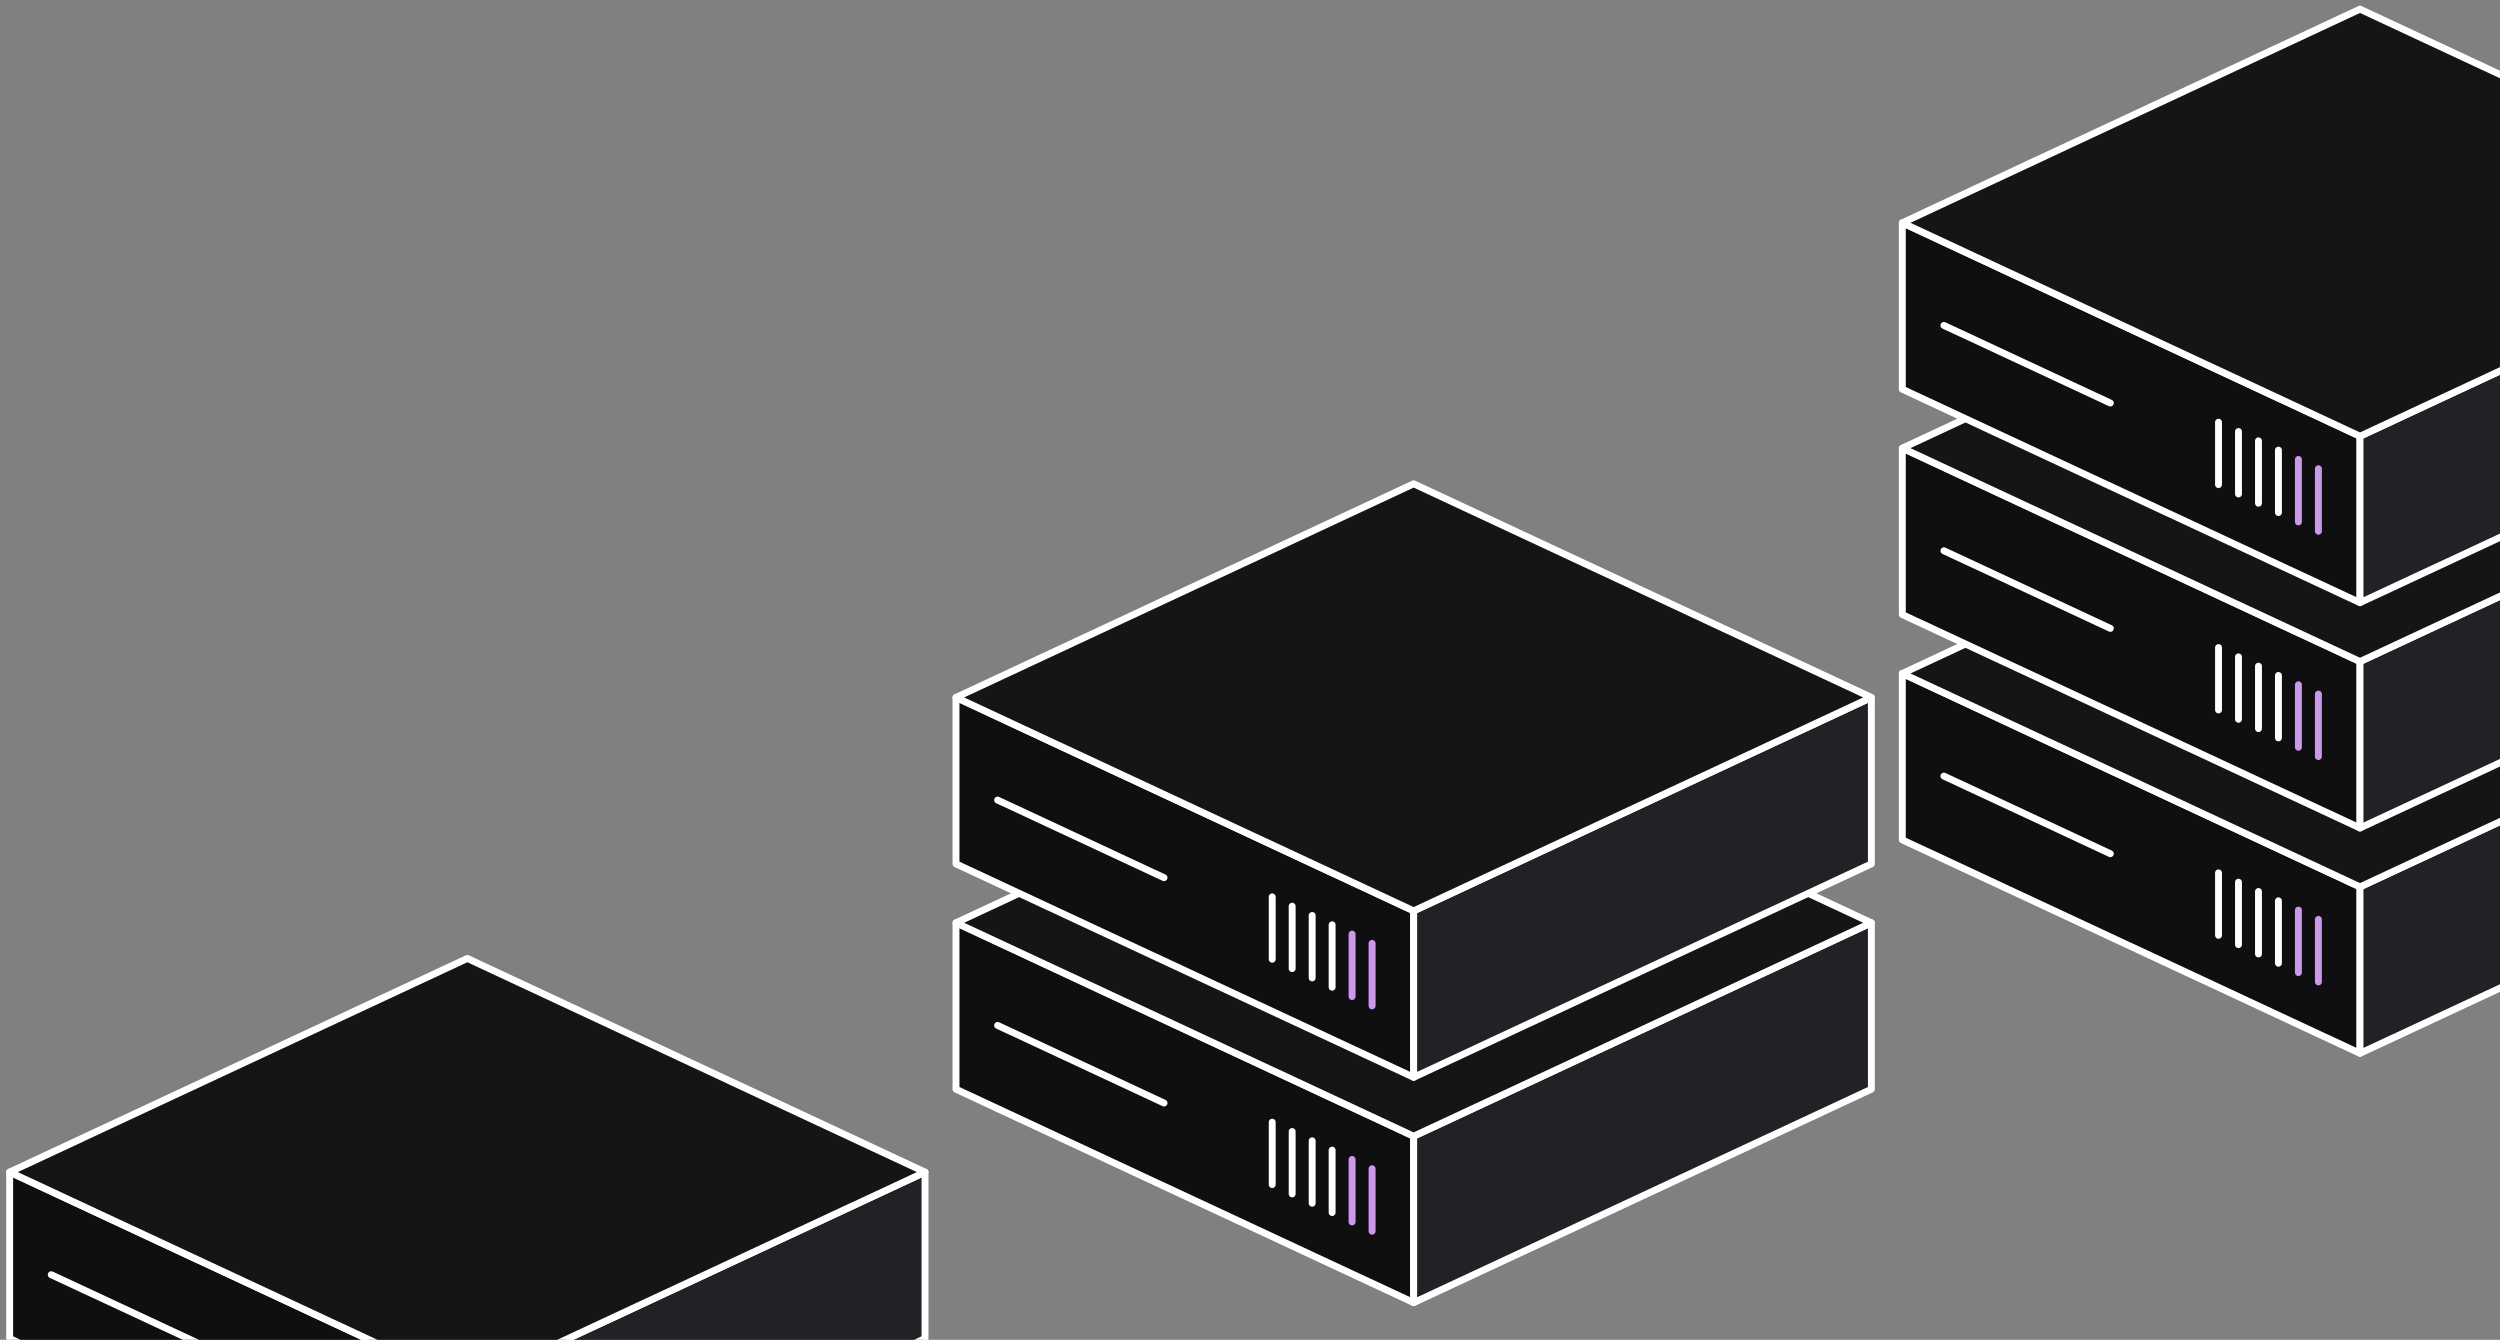 <svg width="362" height="194" viewBox="0 0 362 194" fill="none" xmlns="http://www.w3.org/2000/svg">
<rect x="0" y="0" width="362" height="194" fill="#808080" stroke="none"/>
<path fill-rule="evenodd" clip-rule="evenodd" d="M67.669 200.623L1.399 169.719V193.818L67.669 224.722V200.623Z" fill="#0F0F11" stroke="white" stroke-linejoin="round"/>
<path fill-rule="evenodd" clip-rule="evenodd" d="M67.67 200.624L133.944 169.719V193.818L67.67 224.722V200.624Z" fill="#232125" stroke="white" stroke-linejoin="round"/>
<path fill-rule="evenodd" clip-rule="evenodd" d="M1.399 169.719L67.669 138.782L133.943 169.719L67.669 200.623L1.399 169.719Z" fill="#151417" stroke="white" stroke-linejoin="round"/>
<path d="M7.421 184.579L31.52 195.818" stroke="white" stroke-linecap="round" stroke-linejoin="round"/>
<path fill-rule="evenodd" clip-rule="evenodd" d="M204.698 164.523L138.429 133.619V157.718L204.698 188.622V164.523Z" fill="#0F0F11" stroke="white" stroke-linejoin="round"/>
<path fill-rule="evenodd" clip-rule="evenodd" d="M204.699 164.523L270.974 133.619V157.718L204.699 188.622V164.523Z" fill="#232125" stroke="white" stroke-linejoin="round"/>
<path fill-rule="evenodd" clip-rule="evenodd" d="M138.429 133.619L204.698 102.682L270.973 133.619L204.698 164.523L138.429 133.619Z" fill="#151417" stroke="white" stroke-linejoin="round"/>
<path d="M144.452 148.479L168.551 159.718" stroke="white" stroke-linecap="round" stroke-linejoin="round"/>
<path d="M184.217 162.496V171.529" stroke="white" stroke-linecap="round" stroke-linejoin="round"/>
<path d="M198.678 169.236V178.274" stroke="#8001C6" stroke-linecap="round" stroke-linejoin="round"/>
<path d="M198.678 169.236V178.274" stroke="white" stroke-opacity="0.6" stroke-linecap="round" stroke-linejoin="round"/>
<path d="M195.782 167.889V176.927" stroke="#8001C6" stroke-linecap="round" stroke-linejoin="round"/>
<path d="M195.782 167.889V176.927" stroke="white" stroke-opacity="0.6" stroke-linecap="round" stroke-linejoin="round"/>
<path d="M192.892 166.537V175.575" stroke="white" stroke-linecap="round" stroke-linejoin="round"/>
<path d="M190.002 165.19V174.228" stroke="white" stroke-linecap="round" stroke-linejoin="round"/>
<path d="M187.106 163.843V172.881" stroke="white" stroke-linecap="round" stroke-linejoin="round"/>
<path fill-rule="evenodd" clip-rule="evenodd" d="M204.698 131.894L138.429 100.99V125.089L204.698 155.993V131.894Z" fill="#0F0F11" stroke="white" stroke-linejoin="round"/>
<path fill-rule="evenodd" clip-rule="evenodd" d="M204.699 131.895L270.974 100.99V125.089L204.699 155.993V131.895Z" fill="#232125" stroke="white" stroke-linejoin="round"/>
<path fill-rule="evenodd" clip-rule="evenodd" d="M138.429 100.99L204.698 70.053L270.973 100.99L204.698 131.894L138.429 100.99Z" fill="#151417" stroke="white" stroke-linejoin="round"/>
<path d="M144.452 115.85L168.551 127.089" stroke="white" stroke-linecap="round" stroke-linejoin="round"/>
<path d="M184.217 129.867V138.9" stroke="white" stroke-linecap="round" stroke-linejoin="round"/>
<path d="M198.678 136.607V145.645" stroke="#8001C6" stroke-linecap="round" stroke-linejoin="round"/>
<path d="M198.678 136.607V145.645" stroke="white" stroke-opacity="0.6" stroke-linecap="round" stroke-linejoin="round"/>
<path d="M195.782 135.26V144.298" stroke="#8001C6" stroke-linecap="round" stroke-linejoin="round"/>
<path d="M195.782 135.26V144.298" stroke="white" stroke-opacity="0.6" stroke-linecap="round" stroke-linejoin="round"/>
<path d="M192.892 133.908V142.946" stroke="white" stroke-linecap="round" stroke-linejoin="round"/>
<path d="M190.002 132.561V141.599" stroke="white" stroke-linecap="round" stroke-linejoin="round"/>
<path d="M187.106 131.214V140.252" stroke="white" stroke-linecap="round" stroke-linejoin="round"/>
<path fill-rule="evenodd" clip-rule="evenodd" d="M341.726 128.424L275.456 97.519V121.618L341.726 152.522V128.424Z" fill="#0F0F11" stroke="white" stroke-linejoin="round"/>
<path fill-rule="evenodd" clip-rule="evenodd" d="M341.727 128.424L408.001 97.519V121.618L341.727 152.523V128.424Z" fill="#232125" stroke="white" stroke-linejoin="round"/>
<path fill-rule="evenodd" clip-rule="evenodd" d="M275.456 97.519L341.726 66.582L408 97.519L341.726 128.424L275.456 97.519Z" fill="#151417" stroke="white" stroke-linejoin="round"/>
<path d="M281.479 112.38L305.577 123.618" stroke="white" stroke-linecap="round" stroke-linejoin="round"/>
<path d="M321.243 126.396V135.43" stroke="white" stroke-linecap="round" stroke-linejoin="round"/>
<path d="M335.704 133.136V142.175" stroke="#8001C6" stroke-linecap="round" stroke-linejoin="round"/>
<path d="M335.704 133.136V142.175" stroke="white" stroke-opacity="0.6" stroke-linecap="round" stroke-linejoin="round"/>
<path d="M332.809 131.789V140.827" stroke="#8001C6" stroke-linecap="round" stroke-linejoin="round"/>
<path d="M332.809 131.789V140.827" stroke="white" stroke-opacity="0.6" stroke-linecap="round" stroke-linejoin="round"/>
<path d="M329.918 130.438V139.476" stroke="white" stroke-linecap="round" stroke-linejoin="round"/>
<path d="M327.028 129.09V138.129" stroke="white" stroke-linecap="round" stroke-linejoin="round"/>
<path d="M324.133 127.743V136.781" stroke="white" stroke-linecap="round" stroke-linejoin="round"/>
<path fill-rule="evenodd" clip-rule="evenodd" d="M341.726 95.794L275.456 64.89V88.989L341.726 119.893V95.794Z" fill="#0F0F11" stroke="white" stroke-linejoin="round"/>
<path fill-rule="evenodd" clip-rule="evenodd" d="M341.727 95.794L408.001 64.89V88.989L341.727 119.893V95.794Z" fill="#232125" stroke="white" stroke-linejoin="round"/>
<path fill-rule="evenodd" clip-rule="evenodd" d="M275.456 64.89L341.726 33.953L408 64.89L341.726 95.794L275.456 64.89Z" fill="#151417" stroke="white" stroke-linejoin="round"/>
<path d="M281.479 79.75L305.577 90.989" stroke="white" stroke-linecap="round" stroke-linejoin="round"/>
<path d="M321.243 93.767V102.8" stroke="white" stroke-linecap="round" stroke-linejoin="round"/>
<path d="M335.704 100.507V109.545" stroke="#8001C6" stroke-linecap="round" stroke-linejoin="round"/>
<path d="M335.704 100.507V109.545" stroke="white" stroke-opacity="0.6" stroke-linecap="round" stroke-linejoin="round"/>
<path d="M332.809 99.16V108.198" stroke="#8001C6" stroke-linecap="round" stroke-linejoin="round"/>
<path d="M332.809 99.16V108.198" stroke="white" stroke-opacity="0.6" stroke-linecap="round" stroke-linejoin="round"/>
<path d="M329.918 97.808V106.846" stroke="white" stroke-linecap="round" stroke-linejoin="round"/>
<path d="M327.028 96.461V105.499" stroke="white" stroke-linecap="round" stroke-linejoin="round"/>
<path d="M324.133 95.114V104.152" stroke="white" stroke-linecap="round" stroke-linejoin="round"/>
<path fill-rule="evenodd" clip-rule="evenodd" d="M341.726 63.165L275.456 32.261V56.36L341.726 87.264V63.165Z" fill="#0F0F11" stroke="white" stroke-linejoin="round"/>
<path fill-rule="evenodd" clip-rule="evenodd" d="M341.727 63.165L408.001 32.261V56.36L341.727 87.264V63.165Z" fill="#232125" stroke="white" stroke-linejoin="round"/>
<path fill-rule="evenodd" clip-rule="evenodd" d="M275.456 32.261L341.726 1.324L408 32.261L341.726 63.165L275.456 32.261Z" fill="#151417" stroke="white" stroke-linejoin="round"/>
<path d="M281.479 47.121L305.577 58.359" stroke="white" stroke-linecap="round" stroke-linejoin="round"/>
<path d="M321.243 61.138V70.171" stroke="white" stroke-linecap="round" stroke-linejoin="round"/>
<path d="M335.704 67.878V76.916" stroke="#8001C6" stroke-linecap="round" stroke-linejoin="round"/>
<path d="M335.704 67.878V76.916" stroke="white" stroke-opacity="0.6" stroke-linecap="round" stroke-linejoin="round"/>
<path d="M332.809 66.531V75.569" stroke="#8001C6" stroke-linecap="round" stroke-linejoin="round"/>
<path d="M332.809 66.531V75.569" stroke="white" stroke-opacity="0.6" stroke-linecap="round" stroke-linejoin="round"/>
<path d="M329.918 65.179V74.217" stroke="white" stroke-linecap="round" stroke-linejoin="round"/>
<path d="M327.028 63.832V72.87" stroke="white" stroke-linecap="round" stroke-linejoin="round"/>
<path d="M324.133 62.485V71.523" stroke="white" stroke-linecap="round" stroke-linejoin="round"/>
</svg>

